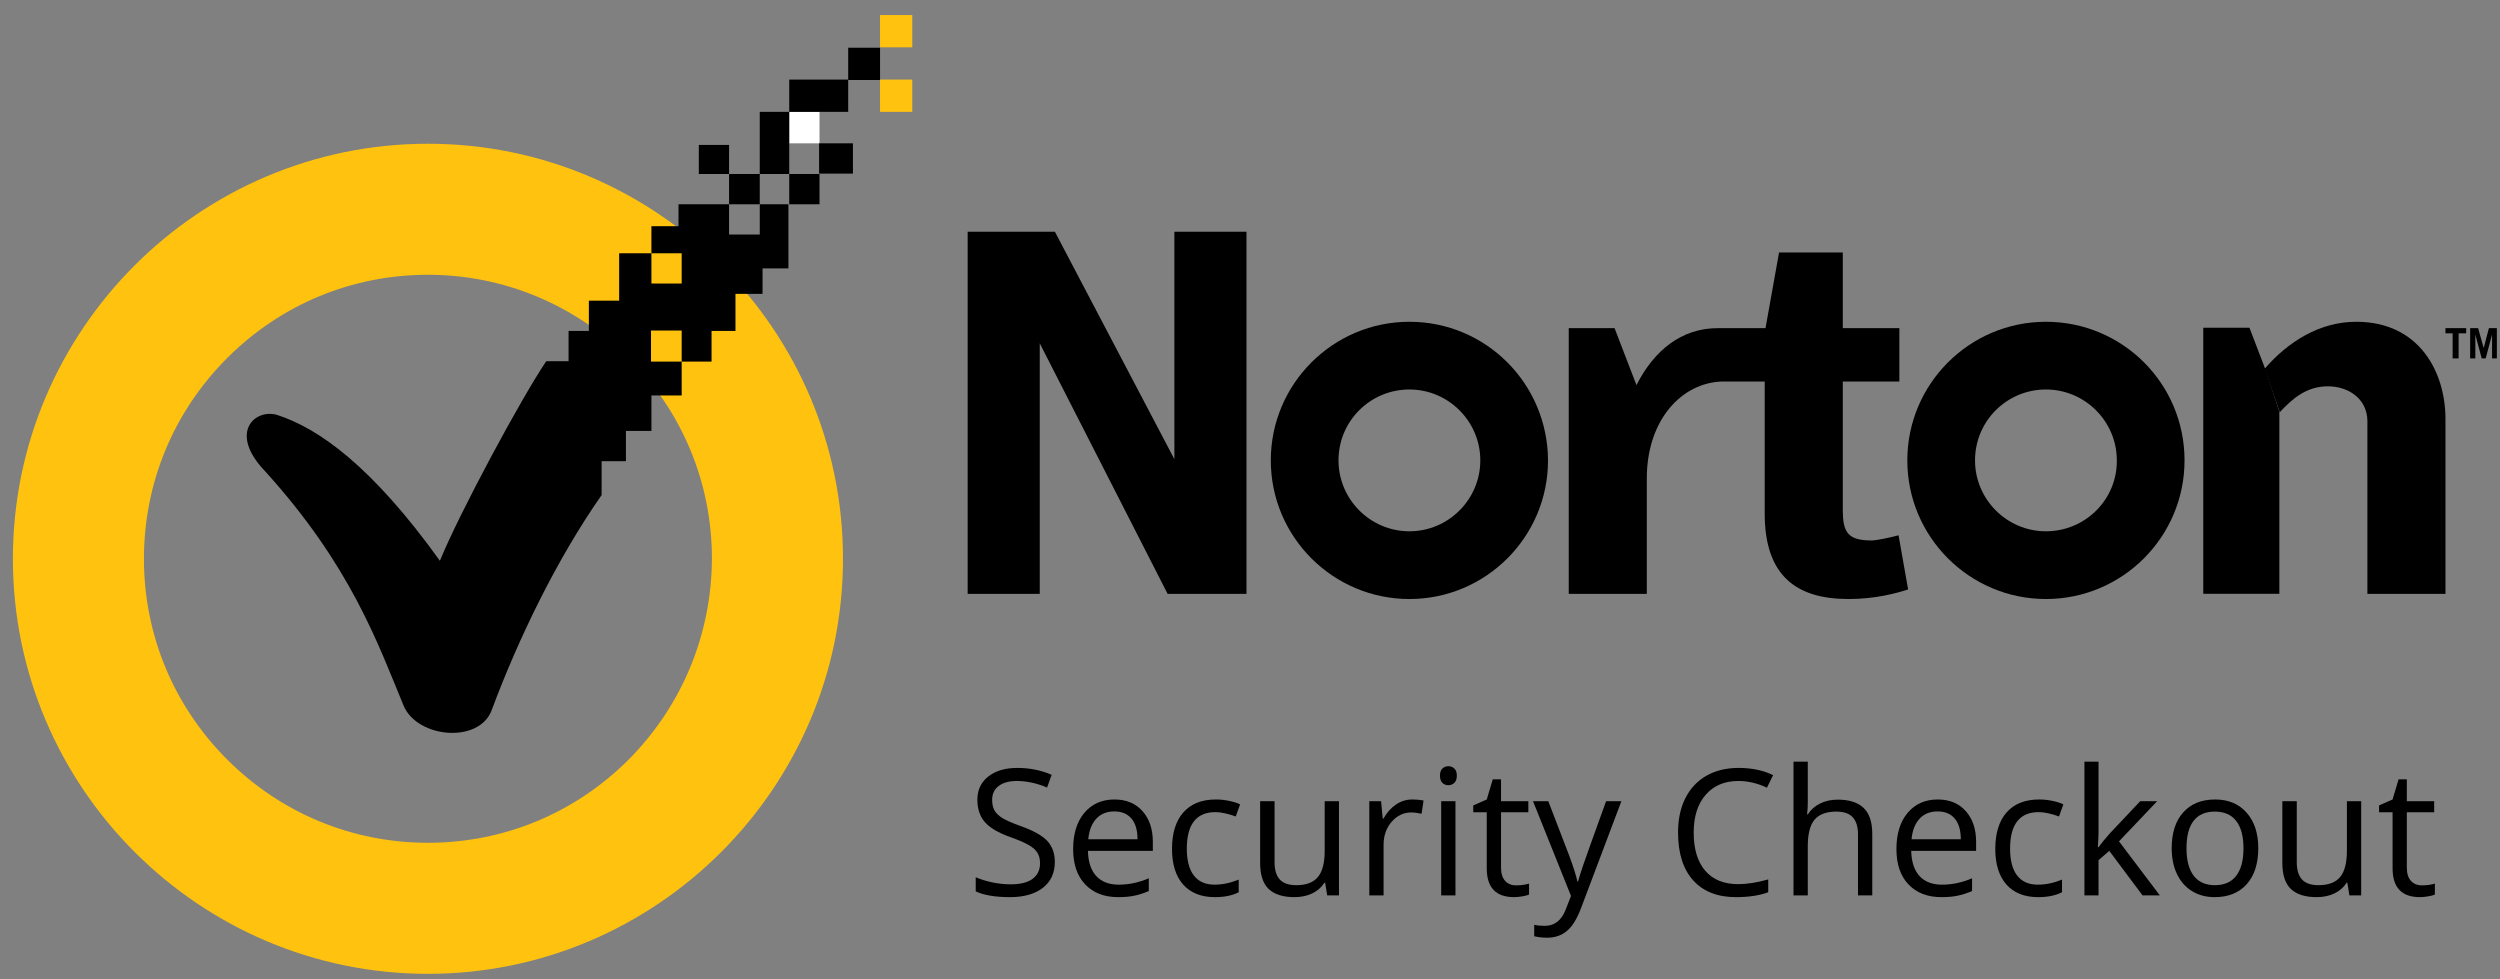 <svg width="97" height="38" viewBox="0 0 97 38" fill="none" xmlns="http://www.w3.org/2000/svg">
<rect x="0" y="0" width="97" height="38" fill="#808080" stroke="none"/>
<path d="M79.382 20.614C77.867 20.614 76.631 19.378 76.631 17.863C76.631 16.333 77.867 15.112 79.382 15.112C80.897 15.112 82.133 16.349 82.133 17.863C82.148 19.378 80.912 20.614 79.382 20.614ZM79.382 12.485C76.415 12.485 74.004 14.896 74.004 17.863C74.004 20.831 76.415 23.242 79.382 23.242C82.349 23.242 84.76 20.831 84.76 17.863C84.76 14.88 82.349 12.485 79.382 12.485Z" fill="black"/>
<path d="M54.685 20.614C53.17 20.614 51.934 19.378 51.934 17.863C51.934 16.333 53.17 15.112 54.685 15.112C56.2 15.112 57.436 16.349 57.436 17.863C57.436 19.378 56.2 20.614 54.685 20.614ZM54.685 12.485C51.718 12.485 49.307 14.896 49.307 17.863C49.307 20.831 51.718 23.242 54.685 23.242C57.652 23.242 60.063 20.831 60.063 17.863C60.048 14.88 57.652 12.485 54.685 12.485Z" fill="black"/>
<path d="M73.664 20.769C73.324 20.862 72.798 20.97 72.613 20.97C71.686 20.97 71.5 20.645 71.5 19.78V14.803H73.695V12.732H71.5V9.796H69.027L68.502 12.732H66.786H66.647C65.241 12.732 64.175 13.598 63.495 14.942L62.645 12.732H60.867V23.041H63.896V18.559C63.896 16.302 65.241 14.85 66.817 14.803H68.471V19.934C68.471 22.345 69.707 23.242 71.717 23.242C72.752 23.242 73.556 23.025 74.035 22.871L73.664 20.769Z" fill="black"/>
<path d="M88.439 15.977V23.04H85.487V12.716H87.279L87.882 14.293" fill="black"/>
<path d="M87.867 14.309C88.764 13.273 89.985 12.485 91.422 12.485C93.879 12.485 94.884 14.448 94.884 16.256V23.041H91.855V16.349C91.855 15.468 91.113 14.989 90.325 14.989C89.475 14.989 88.934 15.483 88.455 15.993" fill="black"/>
<path d="M37.545 8.992H40.93L45.566 17.817V8.992H48.363V23.041H45.303L40.342 13.32V23.041H37.545V8.992Z" fill="black"/>
<path d="M94.884 12.732V12.933H95.162V13.906H95.394V12.933H95.688V12.732H94.884Z" fill="black"/>
<path d="M96.569 12.732L96.368 13.505L96.151 12.732H95.842V13.906H96.043V12.979L96.29 13.906H96.445L96.692 12.979V13.906H96.878V12.732H96.569Z" fill="black"/>
<path d="M16.604 10.661C13.668 10.661 10.901 11.805 8.815 13.891C6.728 15.978 5.585 18.744 5.585 21.681C5.585 24.617 6.728 27.384 8.815 29.47C10.901 31.556 13.668 32.7 16.604 32.7C19.541 32.7 22.307 31.556 24.393 29.47C26.464 27.384 27.608 24.617 27.623 21.681C27.623 18.744 26.48 15.978 24.393 13.891C22.307 11.82 19.541 10.661 16.604 10.661ZM16.604 37.785C7.733 37.785 0.5 30.552 0.5 21.681C0.5 12.794 7.733 5.577 16.604 5.577C25.475 5.577 32.708 12.794 32.708 21.681C32.708 30.552 25.475 37.785 16.604 37.785Z" fill="#FFC20E"/>
<path d="M35.397 3.088H34.145V4.34H35.397V3.088Z" fill="#FFC20E"/>
<path d="M35.397 0.584H34.145V1.836H35.397V0.584Z" fill="#FFC20E"/>
<path d="M31.797 4.34H30.622V5.561H31.797V4.34Z" fill="white"/>
<path d="M29.478 6.751H28.288V7.926H29.478V6.751Z" fill="black"/>
<path d="M33.094 5.561H31.781V6.736H33.094V5.561Z" fill="black"/>
<path d="M28.288 5.623H27.114V6.751H28.288V5.623Z" fill="black"/>
<path d="M31.797 6.751H30.622V7.926H31.797V6.751Z" fill="black"/>
<path d="M34.146 1.852H32.91V3.104H34.146V1.852Z" fill="black"/>
<path d="M32.91 3.088H30.622V4.34H32.91V3.088Z" fill="black"/>
<path d="M30.622 4.34H29.478V6.751H30.622V4.34Z" fill="black"/>
<path d="M29.479 7.926V9.1H28.288V7.926H26.326V8.776H25.275V9.827H26.449V11.001H25.275V9.827H24.023V11.666H22.848V12.841H22.06V14.015H21.195C20.221 15.452 17.81 19.934 17.068 21.758C14.425 18.08 12.37 16.627 10.762 16.102C9.897 15.839 8.846 16.782 10.283 18.281C13.606 21.944 14.657 24.957 15.662 27.384C16.203 28.651 18.598 28.852 19.077 27.554C20.097 24.818 21.581 21.727 23.343 19.208V17.894H24.286V16.72H25.275V15.344H26.449V14.03H25.259V12.825H26.449V14.03H27.608V12.841H28.536V11.403H29.587V10.414H30.591V7.926H29.479Z" fill="black"/>
<path d="M40.927 33.445C40.927 33.874 40.772 34.209 40.46 34.449C40.149 34.689 39.726 34.809 39.193 34.809C38.614 34.809 38.17 34.734 37.858 34.585V34.038C38.058 34.123 38.276 34.19 38.512 34.239C38.748 34.287 38.981 34.312 39.213 34.312C39.591 34.312 39.875 34.241 40.066 34.098C40.258 33.954 40.353 33.754 40.353 33.498C40.353 33.329 40.319 33.191 40.25 33.084C40.183 32.975 40.07 32.875 39.91 32.784C39.752 32.693 39.511 32.59 39.186 32.474C38.732 32.312 38.408 32.119 38.212 31.897C38.018 31.674 37.922 31.384 37.922 31.026C37.922 30.65 38.063 30.351 38.345 30.129C38.628 29.907 39.001 29.795 39.466 29.795C39.951 29.795 40.397 29.884 40.804 30.062L40.627 30.556C40.224 30.387 39.833 30.302 39.453 30.302C39.153 30.302 38.918 30.367 38.749 30.496C38.58 30.625 38.495 30.804 38.495 31.033C38.495 31.202 38.526 31.341 38.589 31.45C38.651 31.556 38.756 31.655 38.902 31.747C39.051 31.836 39.278 31.935 39.583 32.044C40.094 32.226 40.446 32.422 40.637 32.631C40.83 32.84 40.927 33.111 40.927 33.445Z" fill="black"/>
<path d="M43.386 34.809C42.845 34.809 42.418 34.644 42.105 34.315C41.793 33.986 41.638 33.529 41.638 32.944C41.638 32.355 41.782 31.887 42.071 31.54C42.363 31.193 42.753 31.02 43.242 31.02C43.7 31.02 44.063 31.171 44.33 31.473C44.596 31.773 44.73 32.17 44.73 32.664V33.014H42.211C42.223 33.444 42.33 33.769 42.535 33.992C42.742 34.214 43.032 34.325 43.406 34.325C43.799 34.325 44.188 34.243 44.573 34.078V34.572C44.377 34.657 44.192 34.717 44.016 34.752C43.843 34.79 43.633 34.809 43.386 34.809ZM43.236 31.483C42.942 31.483 42.707 31.579 42.532 31.77C42.358 31.961 42.256 32.226 42.225 32.564H44.136C44.136 32.215 44.058 31.948 43.903 31.763C43.747 31.577 43.525 31.483 43.236 31.483Z" fill="black"/>
<path d="M47.138 34.809C46.609 34.809 46.199 34.647 45.907 34.322C45.618 33.995 45.474 33.533 45.474 32.938C45.474 32.326 45.621 31.853 45.914 31.52C46.21 31.186 46.63 31.02 47.175 31.02C47.351 31.02 47.526 31.038 47.702 31.076C47.878 31.114 48.016 31.159 48.116 31.21L47.946 31.68C47.823 31.631 47.69 31.591 47.545 31.56C47.401 31.526 47.273 31.51 47.162 31.51C46.419 31.51 46.048 31.983 46.048 32.931C46.048 33.38 46.138 33.725 46.318 33.965C46.5 34.205 46.769 34.325 47.125 34.325C47.43 34.325 47.742 34.26 48.062 34.128V34.619C47.818 34.745 47.51 34.809 47.138 34.809Z" fill="black"/>
<path d="M49.453 31.086V33.458C49.453 33.756 49.521 33.978 49.657 34.125C49.792 34.272 50.005 34.345 50.294 34.345C50.676 34.345 50.956 34.241 51.131 34.032C51.309 33.823 51.398 33.481 51.398 33.008V31.086H51.952V34.742H51.495L51.415 34.252H51.385C51.271 34.432 51.114 34.57 50.911 34.666C50.711 34.761 50.482 34.809 50.224 34.809C49.779 34.809 49.446 34.703 49.223 34.492C49.003 34.281 48.893 33.943 48.893 33.478V31.086H49.453Z" fill="black"/>
<path d="M54.797 31.02C54.96 31.02 55.105 31.033 55.234 31.059L55.157 31.573C55.006 31.54 54.873 31.523 54.757 31.523C54.462 31.523 54.208 31.643 53.997 31.884C53.788 32.124 53.683 32.423 53.683 32.781V34.742H53.129V31.086H53.586L53.65 31.763H53.676C53.812 31.525 53.975 31.342 54.167 31.213C54.358 31.084 54.568 31.02 54.797 31.02Z" fill="black"/>
<path d="M56.472 34.742H55.918V31.086H56.472V34.742ZM55.871 30.096C55.871 29.969 55.903 29.876 55.965 29.819C56.027 29.759 56.105 29.729 56.198 29.729C56.287 29.729 56.364 29.759 56.428 29.819C56.493 29.879 56.525 29.971 56.525 30.096C56.525 30.22 56.493 30.313 56.428 30.376C56.364 30.436 56.287 30.466 56.198 30.466C56.105 30.466 56.027 30.436 55.965 30.376C55.903 30.313 55.871 30.22 55.871 30.096Z" fill="black"/>
<path d="M58.827 34.352C58.925 34.352 59.019 34.345 59.11 34.332C59.202 34.316 59.274 34.301 59.327 34.285V34.709C59.267 34.738 59.178 34.761 59.06 34.779C58.945 34.799 58.84 34.809 58.747 34.809C58.04 34.809 57.686 34.436 57.686 33.691V31.517H57.162V31.25L57.686 31.02L57.919 30.239H58.24V31.086H59.3V31.517H58.24V33.668C58.24 33.888 58.292 34.057 58.397 34.175C58.501 34.293 58.645 34.352 58.827 34.352Z" fill="black"/>
<path d="M59.481 31.086H60.074L60.875 33.171C61.051 33.647 61.16 33.99 61.202 34.202H61.229C61.258 34.088 61.318 33.895 61.409 33.621C61.502 33.346 61.805 32.501 62.316 31.086H62.91L61.339 35.249C61.183 35.661 61.001 35.952 60.792 36.123C60.585 36.297 60.33 36.383 60.028 36.383C59.859 36.383 59.692 36.364 59.527 36.327V35.883C59.65 35.91 59.786 35.923 59.938 35.923C60.318 35.923 60.589 35.71 60.752 35.283L60.955 34.762L59.481 31.086Z" fill="black"/>
<path d="M67.45 30.302C66.914 30.302 66.49 30.481 66.179 30.839C65.87 31.195 65.715 31.683 65.715 32.304C65.715 32.942 65.864 33.436 66.162 33.785C66.462 34.132 66.889 34.305 67.443 34.305C67.783 34.305 68.171 34.244 68.607 34.122V34.619C68.269 34.745 67.852 34.809 67.356 34.809C66.638 34.809 66.083 34.591 65.692 34.155C65.303 33.719 65.108 33.1 65.108 32.297C65.108 31.794 65.201 31.354 65.388 30.976C65.577 30.598 65.849 30.307 66.202 30.102C66.558 29.898 66.976 29.795 67.456 29.795C67.968 29.795 68.415 29.889 68.797 30.076L68.557 30.562C68.188 30.389 67.819 30.302 67.45 30.302Z" fill="black"/>
<path d="M72.09 34.742V32.377C72.09 32.079 72.022 31.857 71.886 31.71C71.751 31.563 71.538 31.49 71.249 31.49C70.865 31.49 70.583 31.594 70.405 31.803C70.23 32.012 70.142 32.355 70.142 32.831V34.742H69.588V29.552H70.142V31.123C70.142 31.312 70.133 31.469 70.115 31.593H70.148C70.257 31.418 70.412 31.28 70.612 31.18C70.814 31.077 71.045 31.026 71.303 31.026C71.75 31.026 72.084 31.133 72.307 31.346C72.531 31.558 72.644 31.895 72.644 32.357V34.742H72.09Z" fill="black"/>
<path d="M75.329 34.809C74.788 34.809 74.362 34.644 74.048 34.315C73.737 33.986 73.581 33.529 73.581 32.944C73.581 32.355 73.725 31.887 74.014 31.54C74.306 31.193 74.696 31.02 75.185 31.02C75.644 31.02 76.006 31.171 76.273 31.473C76.54 31.773 76.673 32.17 76.673 32.664V33.014H74.155C74.166 33.444 74.274 33.769 74.478 33.992C74.685 34.214 74.975 34.325 75.349 34.325C75.743 34.325 76.132 34.243 76.516 34.078V34.572C76.321 34.657 76.135 34.717 75.959 34.752C75.786 34.79 75.576 34.809 75.329 34.809ZM75.179 31.483C74.885 31.483 74.651 31.579 74.475 31.77C74.301 31.961 74.199 32.226 74.168 32.564H76.079C76.079 32.215 76.001 31.948 75.846 31.763C75.69 31.577 75.468 31.483 75.179 31.483Z" fill="black"/>
<path d="M79.082 34.809C78.552 34.809 78.142 34.647 77.851 34.322C77.562 33.995 77.417 33.533 77.417 32.938C77.417 32.326 77.564 31.853 77.857 31.52C78.153 31.186 78.573 31.02 79.118 31.02C79.294 31.02 79.47 31.038 79.645 31.076C79.821 31.114 79.959 31.159 80.059 31.21L79.889 31.68C79.766 31.631 79.633 31.591 79.489 31.56C79.344 31.526 79.216 31.51 79.105 31.51C78.362 31.51 77.991 31.983 77.991 32.931C77.991 33.38 78.081 33.725 78.261 33.965C78.443 34.205 78.712 34.325 79.068 34.325C79.373 34.325 79.685 34.26 80.006 34.128V34.619C79.761 34.745 79.453 34.809 79.082 34.809Z" fill="black"/>
<path d="M81.423 32.871C81.519 32.735 81.665 32.557 81.86 32.337L83.041 31.086H83.698L82.217 32.644L83.802 34.742H83.131L81.84 33.014L81.423 33.374V34.742H80.876V29.552H81.423V32.304C81.423 32.426 81.414 32.615 81.397 32.871H81.423Z" fill="black"/>
<path d="M87.621 32.911C87.621 33.507 87.471 33.973 87.171 34.309C86.871 34.642 86.456 34.809 85.927 34.809C85.6 34.809 85.309 34.732 85.056 34.579C84.802 34.425 84.607 34.205 84.469 33.918C84.331 33.631 84.262 33.296 84.262 32.911C84.262 32.315 84.411 31.851 84.709 31.52C85.007 31.186 85.421 31.02 85.95 31.02C86.461 31.02 86.867 31.19 87.167 31.53C87.47 31.87 87.621 32.33 87.621 32.911ZM84.836 32.911C84.836 33.378 84.929 33.734 85.116 33.978C85.303 34.223 85.577 34.345 85.94 34.345C86.302 34.345 86.577 34.224 86.764 33.982C86.953 33.737 87.047 33.38 87.047 32.911C87.047 32.446 86.953 32.094 86.764 31.853C86.577 31.611 86.3 31.49 85.933 31.49C85.571 31.49 85.297 31.609 85.113 31.847C84.928 32.085 84.836 32.439 84.836 32.911Z" fill="black"/>
<path d="M89.115 31.086V33.458C89.115 33.756 89.183 33.978 89.319 34.125C89.455 34.272 89.667 34.345 89.956 34.345C90.339 34.345 90.618 34.241 90.793 34.032C90.971 33.823 91.06 33.481 91.06 33.008V31.086H91.614V34.742H91.157L91.077 34.252H91.047C90.933 34.432 90.776 34.57 90.573 34.666C90.373 34.761 90.144 34.809 89.886 34.809C89.441 34.809 89.108 34.703 88.885 34.492C88.665 34.281 88.555 33.943 88.555 33.478V31.086H89.115Z" fill="black"/>
<path d="M93.972 34.352C94.07 34.352 94.165 34.345 94.256 34.332C94.347 34.316 94.419 34.301 94.473 34.285V34.709C94.413 34.738 94.324 34.761 94.206 34.779C94.09 34.799 93.986 34.809 93.892 34.809C93.185 34.809 92.832 34.436 92.832 33.691V31.517H92.308V31.25L92.832 31.02L93.065 30.239H93.385V31.086H94.446V31.517H93.385V33.668C93.385 33.888 93.438 34.057 93.542 34.175C93.647 34.293 93.79 34.352 93.972 34.352Z" fill="black"/>
</svg>
